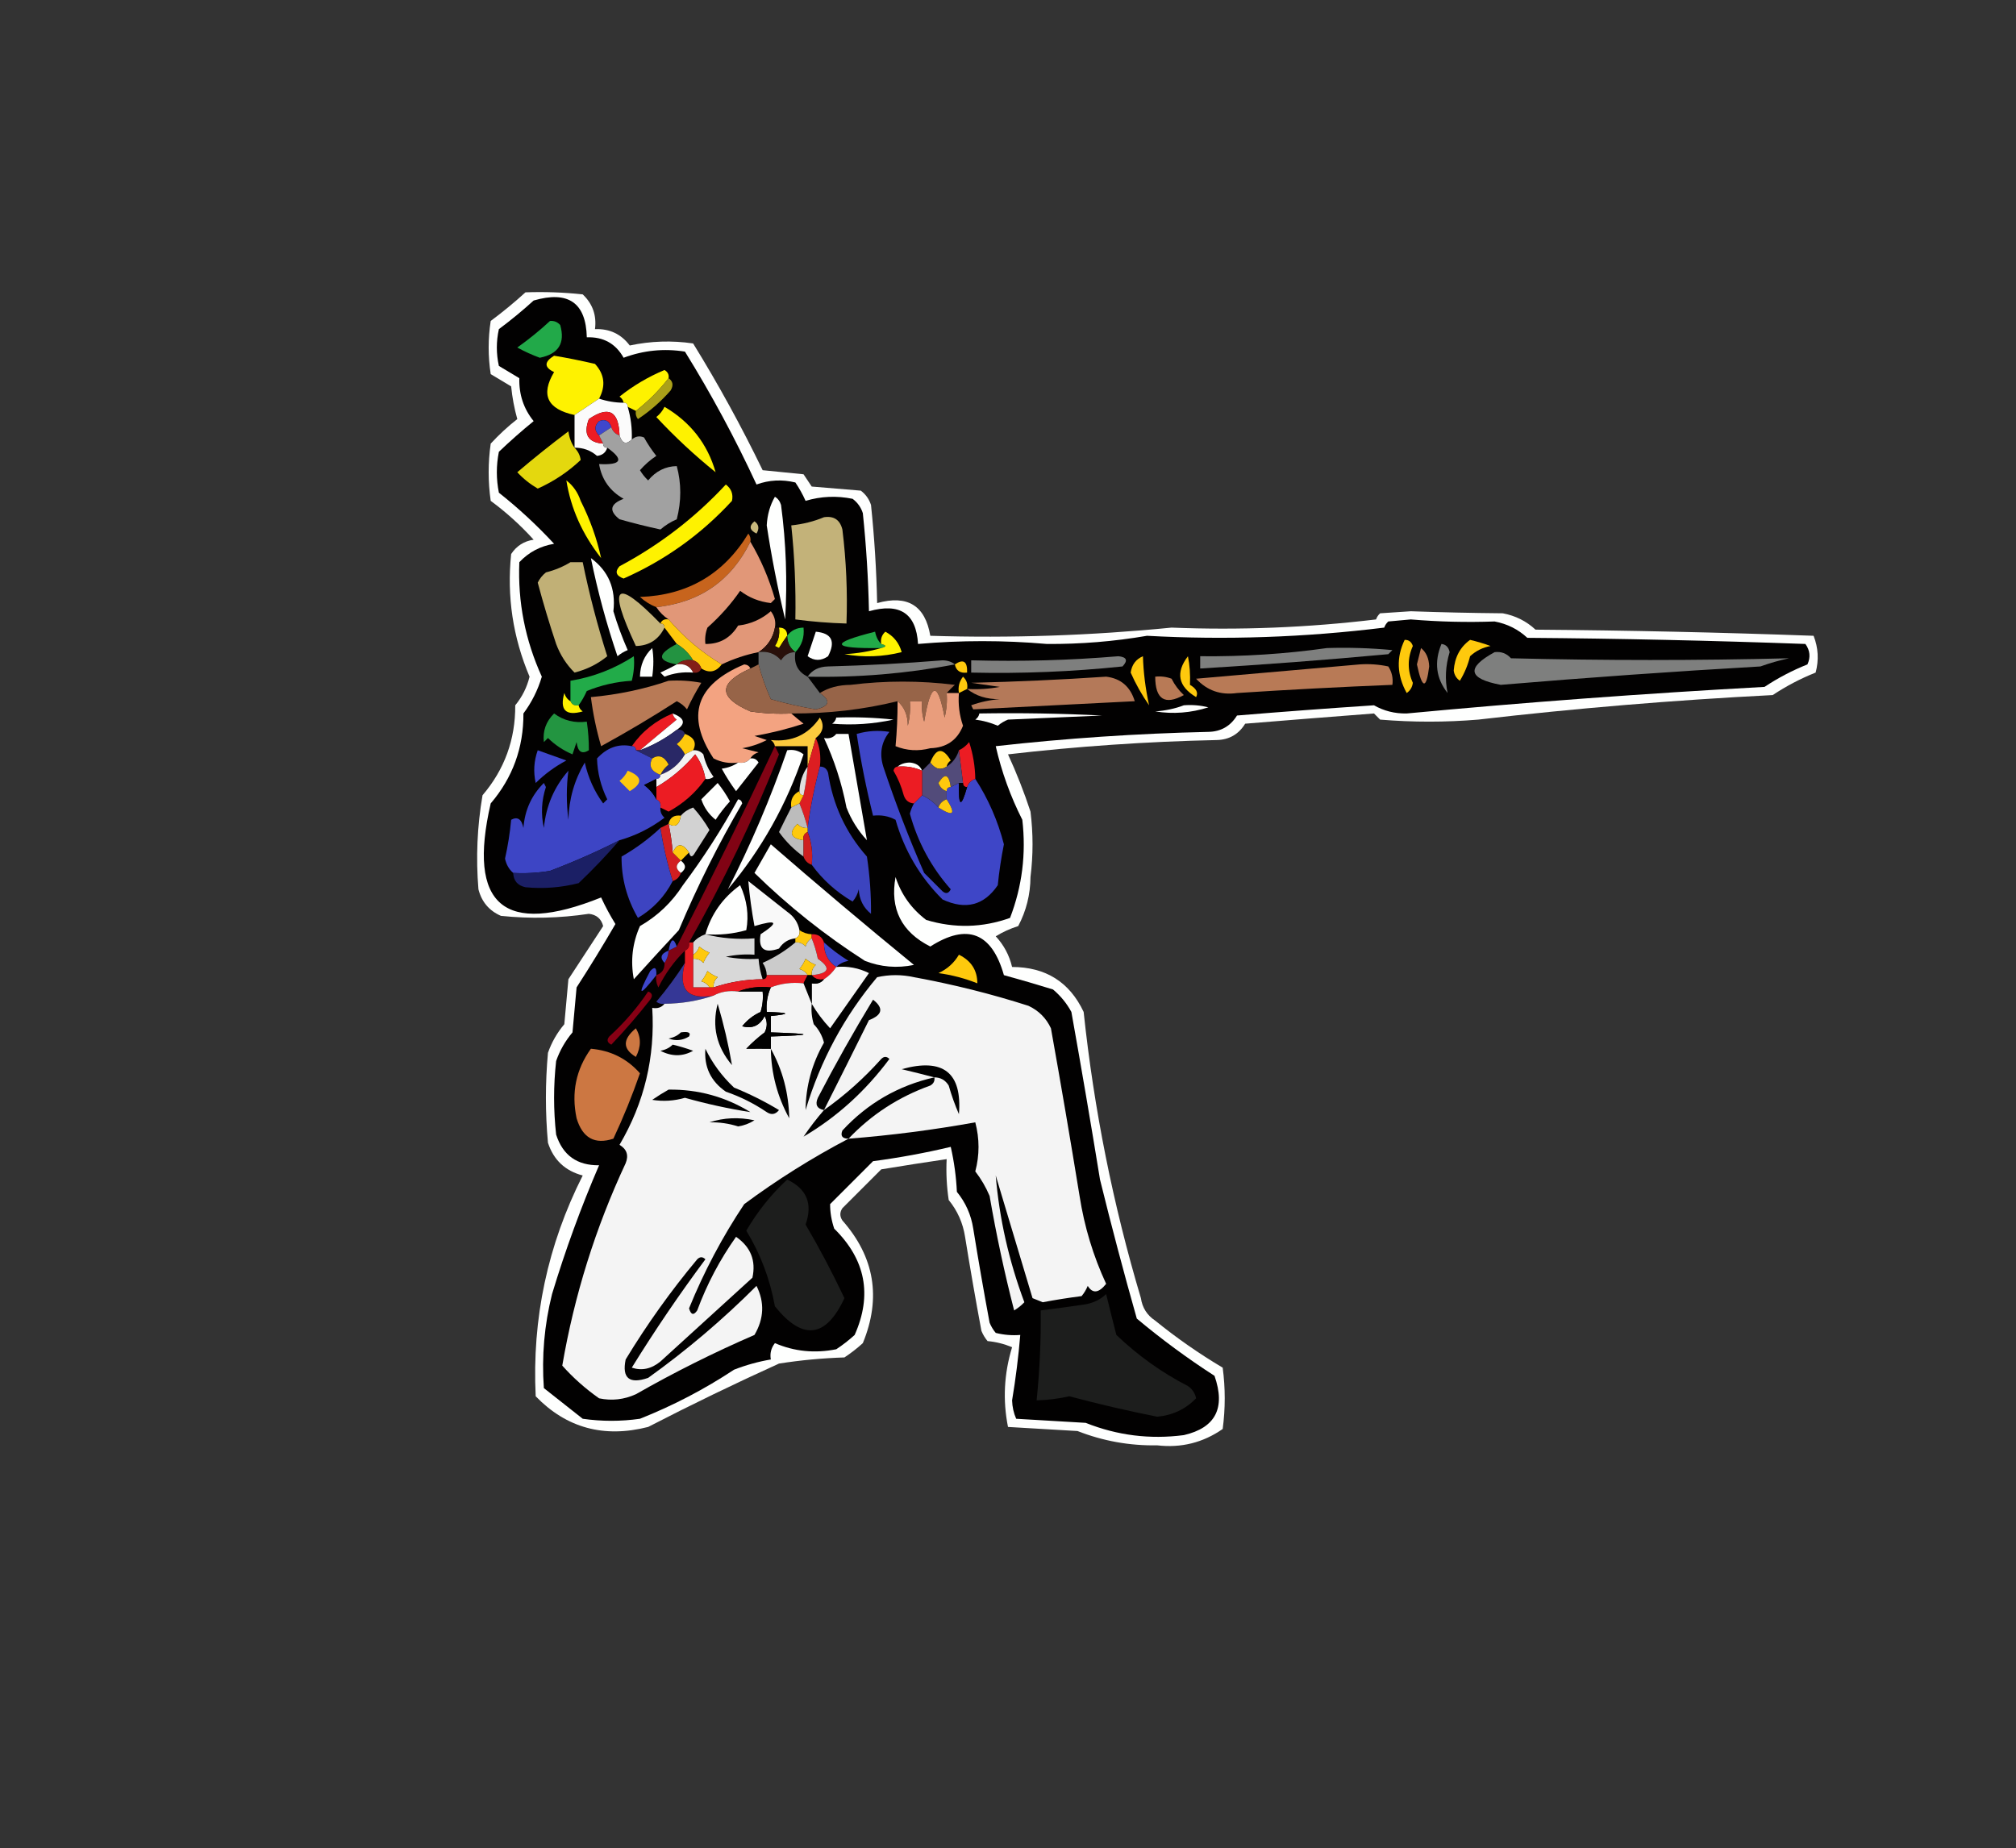 <?xml version="1.0" encoding="UTF-8"?>
<!DOCTYPE svg PUBLIC "-//W3C//DTD SVG 1.1//EN" "http://www.w3.org/Graphics/SVG/1.1/DTD/svg11.dtd">
<svg xmlns="http://www.w3.org/2000/svg" version="1.1" width="493px" height="452px" style="shape-rendering:geometricPrecision; text-rendering:geometricPrecision; image-rendering:optimizeQuality; fill-rule:evenodd; clip-rule:evenodd" xmlns:xlink="http://www.w3.org/1999/xlink">
<rect width="100%" height="100%" fill="#333333" stroke="none"/>
<g><path style="opacity:1" fill="#fefffe" d="M 128.5,71.5 C 133.179,71.334 137.845,71.501 142.5,72C 144.93,74.305 145.93,77.138 145.5,80.5C 149.054,80.361 151.888,81.694 154,84.5C 159.126,83.408 164.293,83.241 169.5,84C 175.675,94.013 181.341,104.346 186.5,115C 189.833,115.333 193.167,115.667 196.5,116C 197.167,117 197.833,118 198.5,119C 202.5,119.333 206.5,119.667 210.5,120C 211.701,120.903 212.535,122.069 213,123.5C 213.832,131.483 214.332,139.483 214.5,147.5C 221.922,145.433 226.256,148.099 227.5,155.5C 247.169,156.109 266.835,155.442 286.5,153.5C 303.18,154.167 319.847,153.5 336.5,151.5C 336.709,150.914 337.043,150.414 337.5,150C 340,149.833 342.5,149.667 345,149.5C 352.363,149.761 359.863,149.927 367.5,150C 370.588,150.579 373.255,151.913 375.5,154C 398.21,154.177 420.876,154.677 443.5,155.5C 444.655,158.446 444.821,161.446 444,164.5C 440.32,165.964 436.82,167.798 433.5,170C 409.326,171.234 385.326,173.234 361.5,176C 353.5,176.667 345.5,176.667 337.5,176C 337,175.5 336.5,175 336,174.5C 325.555,175.301 315.055,176.134 304.5,177C 302.892,179.609 300.559,180.942 297.5,181C 280.376,181.373 263.376,182.54 246.5,184.5C 248.579,189.003 250.412,193.67 252,198.5C 252.667,203.833 252.667,209.167 252,214.5C 251.969,218.768 250.969,222.768 249,226.5C 247.053,227.11 245.219,227.943 243.5,229C 245.484,231.134 246.818,233.634 247.5,236.5C 255.725,236.521 261.559,240.188 265,247.5C 267.525,271.328 272.191,294.662 279,317.5C 279.346,319.848 280.513,321.681 282.5,323C 287.745,327.253 293.245,331.086 299,334.5C 299.667,339.5 299.667,344.5 299,349.5C 294.195,352.846 288.862,354.179 283,353.5C 276.256,353.618 269.756,352.451 263.5,350C 257.833,349.667 252.167,349.333 246.5,349C 245.195,342.468 245.529,335.968 247.5,329.5C 245.577,328.692 243.577,328.192 241.5,328C 240.874,327.25 240.374,326.416 240,325.5C 238.574,317.853 237.241,310.186 236,302.5C 235.479,299.126 234.146,296.126 232,293.5C 231.502,290.183 231.335,286.85 231.5,283.5C 226.173,284.285 220.839,285.118 215.5,286C 212.333,289.167 209.167,292.333 206,295.5C 205.333,296.5 205.333,297.5 206,298.5C 213.879,307.441 215.545,317.441 211,328.5C 209.59,329.787 208.09,330.954 206.5,332C 201.136,332.171 195.802,332.671 190.5,333.5C 179.72,338.39 169.053,343.556 158.5,349C 147.684,351.761 138.517,349.261 131,341.5C 130.079,322.515 133.912,304.515 142.5,287.5C 138.21,286.376 135.377,283.71 134,279.5C 133.333,272.167 133.333,264.833 134,257.5C 134.901,254.929 136.234,252.596 138,250.5C 138.333,246.833 138.667,243.167 139,239.5C 141.833,235.167 144.667,230.833 147.5,226.5C 147.038,224.709 145.871,223.709 144,223.5C 136.859,224.577 129.693,224.744 122.5,224C 119.619,222.749 117.786,220.583 117,217.5C 116.358,209.797 116.691,202.131 118,194.5C 123.38,188.194 126.046,180.86 126,172.5C 127.696,170.44 128.863,168.107 129.5,165.5C 125.423,155.866 123.923,145.866 125,135.5C 126.319,133.513 128.152,132.346 130.5,132C 127.299,128.464 123.799,125.297 120,122.5C 119.333,117.833 119.333,113.167 120,108.5C 122.043,106.288 124.209,104.288 126.5,102.5C 125.77,99.891 125.27,97.224 125,94.5C 123.333,93.5 121.667,92.5 120,91.5C 119.333,87.167 119.333,82.833 120,78.5C 122.996,76.267 125.829,73.934 128.5,71.5 Z"/></g>
<g><path style="opacity:1" fill="#020101" d="M 130.5,73.5 C 138.963,71.036 143.297,74.036 143.5,82.5C 147.555,82.359 150.555,84.026 152.5,87.5C 157.362,85.68 162.362,85.18 167.5,86C 173.969,96.435 179.803,107.268 185,118.5C 188.073,117.383 191.24,117.216 194.5,118C 195.46,119.419 196.293,120.919 197,122.5C 200.744,121.374 204.577,121.207 208.5,122C 209.701,122.903 210.535,124.069 211,125.5C 211.832,133.483 212.332,141.483 212.5,149.5C 220.064,147.37 224.064,150.037 224.5,157.5C 234.981,156.58 245.481,156.58 256,157.5C 264.23,157.56 272.396,156.893 280.5,155.5C 299.713,156.563 319.046,155.896 338.5,153.5C 338.709,152.914 339.043,152.414 339.5,152C 341.333,151.833 343.167,151.667 345,151.5C 351.808,152.075 358.641,152.242 365.5,152C 368.588,152.579 371.255,153.913 373.5,156C 396.21,156.177 418.876,156.677 441.5,157.5C 442.631,159.074 442.798,160.741 442,162.5C 438.32,163.964 434.82,165.798 431.5,168C 402.014,169.616 372.848,171.783 344,174.5C 341.094,174.555 338.427,173.888 336,172.5C 324.833,173.238 313.666,174.072 302.5,175C 300.892,177.609 298.559,178.942 295.5,179C 278.048,179.402 260.715,180.569 243.5,182.5C 244.927,188.763 247.094,194.763 250,200.5C 250.964,208.787 249.964,216.787 247,224.5C 240.249,226.915 233.416,227.082 226.5,225C 222.884,222.258 220.384,218.758 219,214.5C 217.596,222.268 220.429,227.935 227.5,231.5C 236.534,225.74 242.534,228.074 245.5,238.5C 249.527,239.605 253.527,240.771 257.5,242C 259.359,243.558 260.859,245.391 262,247.5C 264.436,261.113 266.769,274.78 269,288.5C 271.816,299.936 274.816,311.27 278,322.5C 284.074,327.581 290.407,332.248 297,336.5C 299.748,344.378 297.248,349.211 289.5,351C 281.228,352.082 273.228,351.082 265.5,348C 259.833,347.667 254.167,347.333 248.5,347C 247.884,345.6 247.551,344.1 247.5,342.5C 248.386,337.186 249.053,331.853 249.5,326.5C 247.473,326.662 245.473,326.495 243.5,326C 242.874,325.25 242.374,324.416 242,323.5C 240.574,315.853 239.241,308.186 238,300.5C 237.479,297.126 236.146,294.126 234,291.5C 233.825,287.789 233.325,284.122 232.5,280.5C 226.241,281.99 219.908,283.157 213.5,284C 210,287.5 206.5,291 203,294.5C 202.986,296.471 203.319,298.471 204,300.5C 211.686,308.063 213.352,316.729 209,326.5C 207.59,327.787 206.09,328.954 204.5,330C 199.245,331.047 194.245,330.547 189.5,328.5C 188.571,329.689 188.238,331.022 188.5,332.5C 185.432,333.022 182.432,333.855 179.5,335C 172.274,339.78 164.608,343.78 156.5,347C 151.833,347.667 147.167,347.667 142.5,347C 139.333,344.5 136.167,342 133,339.5C 132.441,331.742 133.107,324.076 135,316.5C 138.245,305.764 142.078,295.264 146.5,285C 141.128,285.068 137.628,282.568 136,277.5C 135.333,271.5 135.333,265.5 136,259.5C 136.901,256.929 138.234,254.596 140,252.5C 140.333,248.833 140.667,245.167 141,241.5C 144.305,236.384 147.472,231.217 150.5,226C 149.206,223.913 148.039,221.746 147,219.5C 123.241,229.072 114.241,221.406 120,196.5C 125.38,190.194 128.046,182.86 128,174.5C 130.03,171.774 131.53,168.774 132.5,165.5C 128.432,156.57 126.599,147.237 127,137.5C 129.295,135.062 132.128,133.562 135.5,133C 131.301,128.466 126.801,124.299 122,120.5C 121.333,117.167 121.333,113.833 122,110.5C 124.739,107.882 127.573,105.382 130.5,103C 128.059,99.989 126.893,96.489 127,92.5C 125.333,91.5 123.667,90.5 122,89.5C 121.333,86.5 121.333,83.5 122,80.5C 124.996,78.267 127.829,75.934 130.5,73.5 Z"/></g>
<g><path style="opacity:1" fill="#22a949" d="M 134.5,78.5 C 135.496,78.414 136.329,78.748 137,79.5C 138.252,83.925 136.586,86.592 132,87.5C 130.107,86.804 128.274,85.97 126.5,85C 129.355,82.969 132.022,80.802 134.5,78.5 Z"/></g>
<g><path style="opacity:1" fill="#fef200" d="M 146.5,97.5 C 144.537,98.82 142.537,100.154 140.5,101.5C 133.834,100.07 132.168,96.57 135.5,91C 133.043,89.846 133.043,88.512 135.5,87C 138.596,87.509 141.929,88.175 145.5,89C 147.838,91.542 148.172,94.375 146.5,97.5 Z"/></g>
<g><path style="opacity:1" fill="#fef200" d="M 163.5,92.5 C 161.167,95.5 158.5,98.167 155.5,100.5C 154.833,100.167 154.167,99.833 153.5,99.5C 153.5,98.833 153.167,98.5 152.5,98.5C 152.389,97.883 152.056,97.383 151.5,97C 154.869,94.316 158.536,92.149 162.5,90.5C 163.298,90.957 163.631,91.624 163.5,92.5 Z"/></g>
<g><path style="opacity:1" fill="#aaa019" d="M 163.5,92.5 C 164.573,93.251 164.74,94.251 164,95.5C 161.629,98.206 158.963,100.539 156,102.5C 155.536,101.906 155.369,101.239 155.5,100.5C 158.5,98.167 161.167,95.5 163.5,92.5 Z"/></g>
<g><path style="opacity:1" fill="#fbfbfb" d="M 146.5,97.5 C 148.435,98.15 150.435,98.483 152.5,98.5C 153.167,98.5 153.5,98.833 153.5,99.5C 154.265,102.096 154.599,104.763 154.5,107.5C 153.105,108.815 152.105,108.481 151.5,106.5C 151.336,100.512 148.836,99.179 144,102.5C 142.608,106.22 143.775,108.22 147.5,108.5C 147.5,109.167 147.833,109.5 148.5,109.5C 148.134,110.695 147.301,111.361 146,111.5C 144.433,110.144 142.6,109.477 140.5,109.5C 140.5,106.833 140.5,104.167 140.5,101.5C 142.537,100.154 144.537,98.82 146.5,97.5 Z"/></g>
<g><path style="opacity:1" fill="#fef200" d="M 162.5,99.5 C 168.848,103.228 173.015,108.562 175,115.5C 169.866,111.367 165.032,106.867 160.5,102C 161.381,101.292 162.047,100.458 162.5,99.5 Z"/></g>
<g><path style="opacity:1" fill="#ec1c23" d="M 151.5,106.5 C 150.5,106.167 149.833,105.5 149.5,104.5C 148.998,102.915 147.998,102.415 146.5,103C 145.316,104.145 145.316,105.312 146.5,106.5C 146.833,107.167 147.167,107.833 147.5,108.5C 143.775,108.22 142.608,106.22 144,102.5C 148.836,99.179 151.336,100.512 151.5,106.5 Z"/></g>
<g><path style="opacity:1" fill="#3f47cc" d="M 149.5,104.5 C 148.5,105.167 147.5,105.833 146.5,106.5C 145.316,105.312 145.316,104.145 146.5,103C 147.998,102.415 148.998,102.915 149.5,104.5 Z"/></g>
<g><path style="opacity:1" fill="#e4d80e" d="M 140.5,109.5 C 141.362,110.39 141.862,111.39 142,112.5C 138.908,115.422 135.408,117.755 131.5,119.5C 129.611,118.396 127.945,117.063 126.5,115.5C 130.536,112.057 134.703,108.724 139,105.5C 139.21,107.058 139.71,108.391 140.5,109.5 Z"/></g>
<g><path style="opacity:1" fill="#a1a1a1" d="M 149.5,104.5 C 149.833,105.5 150.5,106.167 151.5,106.5C 152.105,108.481 153.105,108.815 154.5,107.5C 155.423,106.697 156.423,106.53 157.5,107C 158.376,108.586 159.376,110.086 160.5,111.5C 159.019,112.48 157.685,113.647 156.5,115C 157.047,115.925 157.713,116.758 158.5,117.5C 160.394,115.219 162.728,114.052 165.5,114C 166.642,118.24 166.642,122.573 165.5,127C 164.034,127.635 162.7,128.469 161.5,129.5C 158.148,128.774 154.815,127.941 151.5,127C 148.846,124.928 149.18,123.261 152.5,122C 149.137,120.101 147.137,117.268 146.5,113.5C 151.997,113.781 152.664,112.447 148.5,109.5C 147.833,109.5 147.5,109.167 147.5,108.5C 147.167,107.833 146.833,107.167 146.5,106.5C 147.5,105.833 148.5,105.167 149.5,104.5 Z"/></g>
<g><path style="opacity:1" fill="#fef200" d="M 138.5,117.5 C 140.136,118.749 141.303,120.416 142,122.5C 144.296,127.061 145.963,131.728 147,136.5C 142.413,130.683 139.58,124.35 138.5,117.5 Z"/></g>
<g><path style="opacity:1" fill="#fef200" d="M 177.5,118.5 C 178.848,119.527 179.348,120.86 179,122.5C 171.489,130.673 162.656,137.006 152.5,141.5C 150.646,140.824 150.313,139.824 151.5,138.5C 161.318,133.266 169.984,126.599 177.5,118.5 Z"/></g>
<g><path style="opacity:1" fill="#fefffe" d="M 189.5,121.5 C 190.222,121.918 190.722,122.584 191,123.5C 192.234,132.809 192.567,142.142 192,151.5C 190.177,143.885 188.677,136.218 187.5,128.5C 187.643,125.887 188.31,123.553 189.5,121.5 Z"/></g>
<g><path style="opacity:1" fill="#c3b279" d="M 201.5,126.5 C 203.911,126.137 205.411,127.137 206,129.5C 206.944,137.156 207.277,144.822 207,152.5C 202.873,152.388 198.706,152.055 194.5,151.5C 194.646,143.804 194.313,136.138 193.5,128.5C 196.373,128.198 199.039,127.531 201.5,126.5 Z"/></g>
<g><path style="opacity:1" fill="#c8b87d" d="M 184.5,127.5 C 185.573,128.251 185.74,129.251 185,130.5C 183.272,129.648 183.105,128.648 184.5,127.5 Z"/></g>
<g><path style="opacity:1" fill="#c7641d" d="M 183.5,132.5 C 178.828,142.013 171.162,147.346 160.5,148.5C 159.027,147.928 157.693,147.095 156.5,146C 168.134,145.6 176.967,140.434 183,130.5C 183.464,131.094 183.631,131.761 183.5,132.5 Z"/></g>
<g><path style="opacity:1" fill="#e19778" d="M 183.5,132.5 C 186.06,136.819 188.06,141.486 189.5,146.5C 189.167,146.833 188.833,147.167 188.5,147.5C 185.655,147.167 183.155,146.167 181,144.5C 178.789,147.723 176.122,150.723 173,153.5C 172.51,154.793 172.343,156.127 172.5,157.5C 175.967,157.554 178.634,156.054 180.5,153C 183.539,152.647 186.205,151.48 188.5,149.5C 189.429,150.689 189.762,152.022 189.5,153.5C 189.024,156.071 187.69,158.071 185.5,159.5C 182.373,160.125 179.373,161.125 176.5,162.5C 171.57,159.535 167.237,155.869 163.5,151.5C 162.306,150.728 161.306,149.728 160.5,148.5C 171.162,147.346 178.828,142.013 183.5,132.5 Z"/></g>
<g><path style="opacity:1" fill="#fefffe" d="M 144.5,136.5 C 148.799,139.651 150.633,143.984 150,149.5C 150.975,152.76 152.142,155.927 153.5,159C 152.584,159.374 151.75,159.874 151,160.5C 148.323,152.635 146.156,144.635 144.5,136.5 Z"/></g>
<g><path style="opacity:1" fill="#c1b076" d="M 139.5,137.5 C 140.5,137.5 141.5,137.5 142.5,137.5C 144.088,145.266 146.088,152.933 148.5,160.5C 146.206,162.388 143.539,163.722 140.5,164.5C 138.515,162.543 137.015,160.21 136,157.5C 134.344,152.54 132.844,147.54 131.5,142.5C 131.977,141.522 132.643,140.689 133.5,140C 135.723,139.434 137.723,138.6 139.5,137.5 Z"/></g>
<g><path style="opacity:1" fill="#c6b57c" d="M 161.5,152.5 C 162.167,152.5 162.5,152.833 162.5,153.5C 161.069,156.435 158.736,157.935 155.5,158C 148.467,142.997 150.467,141.164 161.5,152.5 Z"/></g>
<g><path style="opacity:1" fill="#fec90d" d="M 161.5,152.5 C 161.842,151.662 162.508,151.328 163.5,151.5C 167.237,155.869 171.57,159.535 176.5,162.5C 175.104,164.373 173.437,164.706 171.5,163.5C 171.167,162.5 170.5,161.833 169.5,161.5C 168.5,159.833 167.167,158.5 165.5,157.5C 164.488,156.128 163.488,154.795 162.5,153.5C 162.5,152.833 162.167,152.5 161.5,152.5 Z"/></g>
<g><path style="opacity:1" fill="#fef200" d="M 190.5,153.5 C 191.833,153.5 192.5,154.167 192.5,155.5C 191.842,156.398 191.176,157.398 190.5,158.5C 190.167,158.333 189.833,158.167 189.5,158C 190.38,156.644 190.714,155.144 190.5,153.5 Z"/></g>
<g><path style="opacity:1" fill="#22b14b" d="M 194.5,159.5 C 193.194,158.533 192.527,157.199 192.5,155.5C 193.467,154.194 194.801,153.527 196.5,153.5C 196.741,155.898 196.074,157.898 194.5,159.5 Z"/></g>
<g><path style="opacity:1" fill="#fefffe" d="M 199.5,154.5 C 203.395,154.857 204.395,156.857 202.5,160.5C 200.802,161.681 199.135,161.681 197.5,160.5C 198.172,158.47 198.838,156.47 199.5,154.5 Z"/></g>
<g><path style="opacity:1" fill="#22aa49" d="M 215.5,157.5 C 216.833,157.833 216.833,158.167 215.5,158.5C 203.193,158.674 202.693,157.341 214,154.5C 214.232,155.737 214.732,156.737 215.5,157.5 Z"/></g>
<g><path style="opacity:1" fill="#fef200" d="M 215.5,158.5 C 216.833,158.167 216.833,157.833 215.5,157.5C 215.281,156.325 215.614,155.325 216.5,154.5C 218.543,155.579 219.876,157.246 220.5,159.5C 215.869,160.662 211.202,160.828 206.5,160C 209.695,159.819 212.695,159.319 215.5,158.5 Z"/></g>
<g><path style="opacity:1" fill="#29100a" d="M 189.5,153.5 C 189.833,153.5 190.167,153.5 190.5,153.5C 190.714,155.144 190.38,156.644 189.5,158C 189.833,158.167 190.167,158.333 190.5,158.5C 191.176,157.398 191.842,156.398 192.5,155.5C 192.527,157.199 193.194,158.533 194.5,159.5C 192.983,159.511 191.816,160.177 191,161.5C 189.556,159.845 187.722,159.178 185.5,159.5C 187.69,158.071 189.024,156.071 189.5,153.5 Z"/></g>
<g><path style="opacity:1" fill="#fec90d" d="M 343.5,156.5 C 344.497,156.47 345.164,156.97 345.5,158C 344.167,161 344.167,164 345.5,167C 345.37,168.059 344.87,168.892 344,169.5C 341.592,165.133 341.425,160.8 343.5,156.5 Z"/></g>
<g><path style="opacity:1" fill="#fec90d" d="M 359.5,156.5 C 361.179,156.892 362.846,157.392 364.5,158C 362.579,158.36 360.912,159.194 359.5,160.5C 358.965,162.661 358.132,164.661 357,166.5C 356.13,165.892 355.63,165.059 355.5,164C 355.737,160.747 357.071,158.247 359.5,156.5 Z"/></g>
<g><path style="opacity:1" fill="#239341" d="M 165.5,157.5 C 167.167,158.5 168.5,159.833 169.5,161.5C 167.901,161.232 166.568,161.566 165.5,162.5C 160.675,161.644 160.675,159.978 165.5,157.5 Z"/></g>
<g><path style="opacity:1" fill="#7e7f7e" d="M 352.5,157.5 C 353.586,157.62 354.253,158.287 354.5,159.5C 353.48,162.839 353.313,166.173 354,169.5C 351.168,165.919 350.668,161.919 352.5,157.5 Z"/></g>
<g><path style="opacity:1" fill="#fefffe" d="M 159.5,158.5 C 159.865,160.588 159.865,162.921 159.5,165.5C 158.5,165.5 157.5,165.5 156.5,165.5C 156.545,162.679 157.545,160.346 159.5,158.5 Z"/></g>
<g><path style="opacity:1" fill="#7e7f7e" d="M 324.5,158.5 C 329.844,158.334 335.177,158.501 340.5,159C 340.167,159.333 339.833,159.667 339.5,160C 324.182,161.416 308.848,162.582 293.5,163.5C 293.5,162.5 293.5,161.5 293.5,160.5C 304.034,160.607 314.367,159.94 324.5,158.5 Z"/></g>
<g><path style="opacity:1" fill="#b87a56" d="M 347.5,158.5 C 348.765,159.514 349.431,161.014 349.5,163C 348.789,168.699 347.789,168.532 346.5,162.5C 346.846,161.151 347.179,159.817 347.5,158.5 Z"/></g>
<g><path style="opacity:1" fill="#686868" d="M 185.5,159.5 C 187.722,159.178 189.556,159.845 191,161.5C 191.816,160.177 192.983,159.511 194.5,159.5C 194.087,162.32 195.087,164.32 197.5,165.5C 198.512,166.872 199.512,168.205 200.5,169.5C 203.233,171.397 202.9,172.73 199.5,173.5C 195.78,172.88 192.114,172.047 188.5,171C 187.268,168.234 186.268,165.401 185.5,162.5C 185.5,161.5 185.5,160.5 185.5,159.5 Z"/></g>
<g><path style="opacity:1" fill="#7e7f7e" d="M 365.5,159.5 C 367.103,159.312 368.437,159.812 369.5,161C 392.185,161.564 414.851,161.564 437.5,161C 435.122,161.511 432.788,162.178 430.5,163C 409.309,164.22 388.142,165.72 367,167.5C 358.989,165.989 358.489,163.323 365.5,159.5 Z"/></g>
<g><path style="opacity:1" fill="#22ab49" d="M 141.5,172.5 C 140.508,172.672 139.842,172.338 139.5,171.5C 139.5,169.833 139.5,168.167 139.5,166.5C 145.08,165.584 150.247,163.584 155,160.5C 155.18,162.488 155.014,164.488 154.5,166.5C 150.708,166.726 147.041,167.56 143.5,169C 142.915,170.302 142.249,171.469 141.5,172.5 Z"/></g>
<g><path style="opacity:1" fill="#7e7f7e" d="M 273.5,160.5 C 275.549,160.706 275.883,161.539 274.5,163C 262.202,164.284 249.869,164.784 237.5,164.5C 237.5,163.5 237.5,162.5 237.5,161.5C 249.678,161.828 261.678,161.495 273.5,160.5 Z"/></g>
<g><path style="opacity:1" fill="#fec90d" d="M 279.5,160.5 C 279.604,164.35 280.104,168.35 281,172.5C 279.23,169.958 277.73,167.291 276.5,164.5C 276.787,162.557 277.787,161.223 279.5,160.5 Z"/></g>
<g><path style="opacity:1" fill="#fec90d" d="M 290.5,160.5 C 290.938,162.638 291.105,164.972 291,167.5C 292.58,168.426 293.08,169.426 292.5,170.5C 288.105,167.86 287.439,164.526 290.5,160.5 Z"/></g>
<g><path style="opacity:1" fill="#831e18" d="M 165.5,162.5 C 166.568,161.566 167.901,161.232 169.5,161.5C 170.5,161.833 171.167,162.5 171.5,163.5C 171.158,164.338 170.492,164.672 169.5,164.5C 168.713,162.896 167.38,162.229 165.5,162.5 Z"/></g>
<g><path style="opacity:1" fill="#7e7f7e" d="M 233.5,162.5 C 221.776,164.749 209.776,165.749 197.5,165.5C 198.589,163.883 200.256,163.05 202.5,163C 211.853,162.753 221.186,162.253 230.5,161.5C 231.726,161.52 232.726,161.853 233.5,162.5 Z"/></g>
<g><path style="opacity:1" fill="#fec90d" d="M 233.5,162.5 C 235.598,161.086 236.598,161.752 236.5,164.5C 234.821,164.715 233.821,164.048 233.5,162.5 Z"/></g>
<g><path style="opacity:1" fill="#fefffe" d="M 165.5,162.5 C 167.38,162.229 168.713,162.896 169.5,164.5C 167.08,164.292 164.747,164.626 162.5,165.5C 162.167,165.167 161.833,164.833 161.5,164.5C 162.949,163.828 164.282,163.161 165.5,162.5 Z"/></g>
<g><path style="opacity:1" fill="#f3a381" d="M 183.5,163.5 C 175.581,167.07 175.581,170.57 183.5,174C 186.817,174.498 190.15,174.665 193.5,174.5C 194.429,175.315 195.429,176.148 196.5,177C 192.642,178.273 188.642,179.273 184.5,180C 185.5,180.333 186.5,180.667 187.5,181C 185.608,181.973 183.608,182.64 181.5,183C 182.833,183.333 184.167,183.667 185.5,184C 184.584,184.278 183.918,184.778 183.5,185.5C 182.791,186.404 181.791,186.737 180.5,186.5C 178.396,186.799 176.396,186.466 174.5,185.5C 167.667,175.106 170.167,167.44 182,162.5C 182.765,162.57 183.265,162.903 183.5,163.5 Z"/></g>
<g><path style="opacity:1" fill="#976448" d="M 185.5,162.5 C 186.268,165.401 187.268,168.234 188.5,171C 192.114,172.047 195.78,172.88 199.5,173.5C 202.9,172.73 203.233,171.397 200.5,169.5C 202.571,168.191 205.071,167.525 208,167.5C 216.512,166.443 225.012,166.443 233.5,167.5C 232.757,168.182 232.091,168.849 231.5,169.5C 231.662,171.527 231.495,173.527 231,175.5C 229.3,166.435 227.634,166.769 226,176.5C 225.506,174.866 225.34,173.199 225.5,171.5C 224.5,171.5 223.5,171.5 222.5,171.5C 222.662,173.527 222.495,175.527 222,177.5C 221.998,174.949 221.164,172.949 219.5,171.5C 211.116,173.556 202.45,174.556 193.5,174.5C 190.15,174.665 186.817,174.498 183.5,174C 175.581,170.57 175.581,167.07 183.5,163.5C 184.167,163.167 184.833,162.833 185.5,162.5 Z"/></g>
<g><path style="opacity:1" fill="#b87a56" d="M 332.5,162.5 C 334.857,162.337 337.19,162.503 339.5,163C 340.38,164.356 340.714,165.856 340.5,167.5C 327.828,168.008 315.161,168.675 302.5,169.5C 298.509,170.067 295.175,168.9 292.5,166C 305.984,164.828 319.318,163.661 332.5,162.5 Z"/></g>
<g><path style="opacity:1" fill="#fec90d" d="M 236.5,168.5 C 235.833,168.833 235.167,169.167 234.5,169.5C 234.238,168.022 234.571,166.689 235.5,165.5C 236.386,166.325 236.719,167.325 236.5,168.5 Z"/></g>
<g><path style="opacity:1" fill="#b47959" d="M 236.5,168.5 C 239.187,168.664 241.854,168.497 244.5,168C 242.167,167.667 239.833,167.333 237.5,167C 248.515,166.741 259.515,166.241 270.5,165.5C 274.076,165.927 276.409,167.927 277.5,171.5C 264.271,172.175 251.104,172.842 238,173.5C 237.833,173.167 237.667,172.833 237.5,172.5C 239.766,171.686 242.1,171.186 244.5,171C 241.325,171.053 238.658,170.22 236.5,168.5 Z"/></g>
<g><path style="opacity:1" fill="#b87a56" d="M 282.5,165.5 C 283.873,165.343 285.207,165.51 286.5,166C 287.257,167.512 288.257,168.846 289.5,170C 284.852,172.551 282.518,171.051 282.5,165.5 Z"/></g>
<g><path style="opacity:1" fill="#b87a56" d="M 163.5,166.5 C 166.187,166.336 168.854,166.503 171.5,167C 170.206,169.087 169.039,171.254 168,173.5C 167.311,172.643 166.478,171.977 165.5,171.5C 159.444,175.398 153.277,179.064 147,182.5C 145.844,178.56 145.01,174.56 144.5,170.5C 151.116,169.903 157.449,168.569 163.5,166.5 Z"/></g>
<g><path style="opacity:1" fill="#e99d7c" d="M 231.5,169.5 C 232.5,169.5 233.5,169.5 234.5,169.5C 234.274,172.249 234.607,174.916 235.5,177.5C 234.088,181.048 231.421,182.881 227.5,183C 224.571,183.777 221.737,183.61 219,182.5C 219.337,178.921 219.504,175.254 219.5,171.5C 221.164,172.949 221.998,174.949 222,177.5C 222.495,175.527 222.662,173.527 222.5,171.5C 223.5,171.5 224.5,171.5 225.5,171.5C 225.34,173.199 225.506,174.866 226,176.5C 227.634,166.769 229.3,166.435 231,175.5C 231.495,173.527 231.662,171.527 231.5,169.5 Z"/></g>
<g><path style="opacity:1" fill="#fef200" d="M 139.5,171.5 C 139.842,172.338 140.508,172.672 141.5,172.5C 141.611,173.117 141.944,173.617 142.5,174C 138.333,175.167 136.833,173.667 138,169.5C 138.278,170.416 138.778,171.082 139.5,171.5 Z"/></g>
<g><path style="opacity:1" fill="#fefffe" d="M 289.5,172.5 C 291.527,172.338 293.527,172.505 295.5,173C 291.239,174.363 286.905,174.696 282.5,174C 285.036,173.814 287.369,173.314 289.5,172.5 Z"/></g>
<g><path style="opacity:1" fill="#239541" d="M 135.5,174.5 C 137.82,176.226 140.487,176.893 143.5,176.5C 143.851,178.869 144.018,181.203 144,183.5C 142.284,184.552 141.284,183.886 141,181.5C 140.667,182.5 140.333,183.5 140,184.5C 137.713,183.526 135.713,182.193 134,180.5C 133.667,180.833 133.333,181.167 133,181.5C 132.683,178.793 133.516,176.46 135.5,174.5 Z"/></g>
<g><path style="opacity:1" fill="#ec1c23" d="M 164.5,174.5 C 164.611,175.117 164.944,175.617 165.5,176C 162.429,178.518 159.429,181.018 156.5,183.5C 156.167,183.5 155.833,183.5 155.5,183.5C 155.5,182.833 155.167,182.5 154.5,182.5C 156.993,178.903 160.326,176.237 164.5,174.5 Z"/></g>
<g><path style="opacity:1" fill="#fefffe" d="M 164.5,174.5 C 167.444,175.629 167.777,176.962 165.5,178.5C 162.711,180.641 159.711,182.307 156.5,183.5C 159.429,181.018 162.429,178.518 165.5,176C 164.944,175.617 164.611,175.117 164.5,174.5 Z"/></g>
<g><path style="opacity:1" fill="#fefffe" d="M 239.5,174.5 C 249.506,174.334 259.506,174.5 269.5,175C 261.833,175.333 254.167,175.667 246.5,176C 245.584,176.374 244.75,176.874 244,177.5C 242.266,176.751 240.433,176.251 238.5,176C 239.056,175.617 239.389,175.117 239.5,174.5 Z"/></g>
<g><path style="opacity:1" fill="#fcca3e" d="M 199.5,180.5 C 198.833,182.833 198.167,185.167 197.5,187.5C 197.5,185.833 197.5,184.167 197.5,182.5C 194.833,182.5 192.167,182.5 189.5,182.5C 189.389,181.883 189.056,181.383 188.5,181C 193.662,181.541 197.662,179.708 200.5,175.5C 201.652,177.397 201.319,179.064 199.5,180.5 Z"/></g>
<g><path style="opacity:1" fill="#fefffe" d="M 204.5,175.5 C 209.179,175.334 213.845,175.501 218.5,176C 213.53,177.081 208.53,177.414 203.5,177C 204.056,176.617 204.389,176.117 204.5,175.5 Z"/></g>
<g><path style="opacity:1" fill="#292866" d="M 165.5,178.5 C 166.492,178.328 167.158,178.662 167.5,179.5C 167.047,180.458 166.381,181.292 165.5,182C 166.381,182.708 167.047,183.542 167.5,184.5C 166.089,186.914 164.089,188.581 161.5,189.5C 161.953,188.542 162.619,187.708 163.5,187C 162.434,184.988 161.1,184.488 159.5,185.5C 158.167,184.833 156.833,184.167 155.5,183.5C 155.833,183.5 156.167,183.5 156.5,183.5C 159.711,182.307 162.711,180.641 165.5,178.5 Z"/></g>
<g><path style="opacity:1" fill="#3e46c7" d="M 223.5,196.5 C 224.167,195.833 224.833,195.167 225.5,194.5C 227.03,195.211 228.363,196.211 229.5,197.5C 233.167,199.833 233.833,199.167 231.5,195.5C 231.5,194.833 231.5,194.167 231.5,193.5C 231.5,192.833 231.833,192.5 232.5,192.5C 233.167,192.167 233.833,191.833 234.5,191.5C 234.356,197.371 235.023,197.704 236.5,192.5C 236.833,191.5 237.5,190.833 238.5,190.5C 241.668,195.377 244.001,200.71 245.5,206.5C 244.837,209.806 244.337,213.139 244,216.5C 240.65,221.444 236.15,222.611 230.5,220C 225.003,214.545 221.17,208.045 219,200.5C 217.301,199.594 215.467,199.261 213.5,199.5C 211.85,192.898 210.516,186.231 209.5,179.5C 212.141,178.737 214.808,178.57 217.5,179C 215.522,181.497 215.022,184.331 216,187.5C 218.941,196.323 222.274,204.99 226,213.5C 227.5,215 229,216.5 230.5,218C 231.332,218.688 231.998,218.521 232.5,217.5C 227.764,212.156 224.431,205.989 222.5,199C 222.743,198.098 223.077,197.265 223.5,196.5 Z"/></g>
<g><path style="opacity:1" fill="#fec90d" d="M 167.5,179.5 C 169.762,180.345 170.429,181.678 169.5,183.5C 168.833,183.833 168.167,184.167 167.5,184.5C 167.047,183.542 166.381,182.708 165.5,182C 166.381,181.292 167.047,180.458 167.5,179.5 Z"/></g>
<g><path style="opacity:1" fill="#fefffe" d="M 204.5,179.5 C 205.5,179.5 206.5,179.5 207.5,179.5C 209.019,188.224 210.519,196.89 212,205.5C 209.833,203.17 208.166,200.503 207,197.5C 205.848,191.546 204.015,185.88 201.5,180.5C 202.791,180.737 203.791,180.404 204.5,179.5 Z"/></g>
<g><path style="opacity:1" fill="#dc1e22" d="M 199.5,180.5 C 200.468,182.607 200.802,184.941 200.5,187.5C 199.173,192.443 198.173,197.443 197.5,202.5C 196.952,200.374 196.285,198.374 195.5,196.5C 195.833,195.833 196.167,195.167 196.5,194.5C 196.993,192.194 197.326,189.861 197.5,187.5C 198.167,185.167 198.833,182.833 199.5,180.5 Z"/></g>
<g><path style="opacity:1" fill="#3d45c5" d="M 154.5,182.5 C 155.167,182.5 155.5,182.833 155.5,183.5C 156.833,184.167 158.167,184.833 159.5,185.5C 158.571,187.322 159.238,188.655 161.5,189.5C 161.5,190.167 161.167,190.5 160.5,190.5C 159.527,190.987 158.527,191.487 157.5,192C 158.814,192.985 159.814,194.152 160.5,195.5C 161.338,195.842 161.672,196.508 161.5,197.5C 161.414,198.496 161.748,199.329 162.5,200C 159.147,202.533 155.481,204.367 151.5,205.5C 146.017,208.278 140.35,210.778 134.5,213C 131.518,213.498 128.518,213.665 125.5,213.5C 124.475,212.626 123.808,211.459 123.5,210C 124.204,206.872 124.704,203.706 125,200.5C 126.558,199.655 127.558,200.321 128,202.5C 128.326,198.148 129.993,194.481 133,191.5C 133.167,191.833 133.333,192.167 133.5,192.5C 132.415,195.773 132.248,199.106 133,202.5C 133.528,197.109 135.528,192.442 139,188.5C 138.482,192.425 138.482,196.425 139,200.5C 139.13,195.448 140.463,190.781 143,186.5C 143.846,190.234 145.346,193.568 147.5,196.5C 147.833,196.167 148.167,195.833 148.5,195.5C 146.92,192.277 146.086,188.944 146,185.5C 148.457,182.829 151.291,181.829 154.5,182.5 Z"/></g>
<g><path style="opacity:1" fill="#ec1c23" d="M 238.5,190.5 C 237.5,190.833 236.833,191.5 236.5,192.5C 235.833,192.5 235.5,192.167 235.5,191.5C 235.167,188.833 234.833,186.167 234.5,183.5C 235.458,183.047 236.292,182.381 237,181.5C 237.953,184.432 238.453,187.432 238.5,190.5 Z"/></g>
<g><path style="opacity:1" fill="#810314" d="M 189.5,182.5 C 189.804,183.15 190.137,183.817 190.5,184.5C 184.198,200.434 176.864,215.767 168.5,230.5C 168.672,231.492 168.338,232.158 167.5,232.5C 164.865,235.079 162.699,238.079 161,241.5C 160.517,240.552 160.351,239.552 160.5,238.5C 161.906,238.027 162.573,237.027 162.5,235.5C 163.11,234.609 163.443,233.609 163.5,232.5C 164.167,232.167 164.833,231.833 165.5,231.5C 173.801,215.233 181.801,198.9 189.5,182.5 Z"/></g>
<g><path style="opacity:1" fill="#3f47cc" d="M 131.5,183.5 C 133.812,184.32 136.146,185.153 138.5,186C 135.734,187.467 133.234,189.3 131,191.5C 130.398,188.779 130.565,186.113 131.5,183.5 Z"/></g>
<g><path style="opacity:1" fill="#fefffe" d="M 192.5,183.5 C 193.978,183.238 195.311,183.571 196.5,184.5C 192.388,196.73 186.222,207.73 178,217.5C 183.579,206.654 188.412,195.321 192.5,183.5 Z"/></g>
<g><path style="opacity:1" fill="#fec90d" d="M 231.5,187.5 C 230.038,188.471 228.705,188.138 227.5,186.5C 228.905,182.905 230.572,182.738 232.5,186C 231.944,186.383 231.611,186.883 231.5,187.5 Z"/></g>
<g><path style="opacity:1" fill="#fec90d" d="M 161.5,189.5 C 159.238,188.655 158.571,187.322 159.5,185.5C 161.1,184.488 162.434,184.988 163.5,187C 162.619,187.708 161.953,188.542 161.5,189.5 Z"/></g>
<g><path style="opacity:1" fill="#f3f3f3" d="M 169.5,183.5 C 170.496,183.414 171.329,183.748 172,184.5C 172.45,186.519 173.283,188.352 174.5,190C 173.906,190.464 173.239,190.631 172.5,190.5C 172.152,188.287 171.319,186.287 170,184.5C 167.253,187.754 164.086,190.42 160.5,192.5C 160.5,191.833 160.5,191.167 160.5,190.5C 161.167,190.5 161.5,190.167 161.5,189.5C 164.089,188.581 166.089,186.914 167.5,184.5C 168.167,184.167 168.833,183.833 169.5,183.5 Z"/></g>
<g><path style="opacity:1" fill="#ec1c23" d="M 172.5,190.5 C 170.14,193.858 167.14,196.525 163.5,198.5C 162.817,198.137 162.15,197.804 161.5,197.5C 161.672,196.508 161.338,195.842 160.5,195.5C 160.5,194.5 160.5,193.5 160.5,192.5C 164.086,190.42 167.253,187.754 170,184.5C 171.319,186.287 172.152,188.287 172.5,190.5 Z"/></g>
<g><path style="opacity:1" fill="#fefffe" d="M 183.5,185.5 C 184.376,185.369 185.043,185.702 185.5,186.5C 183.667,188.833 181.833,191.167 180,193.5C 178.708,191.751 177.542,189.918 176.5,188C 178.058,187.79 179.391,187.29 180.5,186.5C 181.791,186.737 182.791,186.404 183.5,185.5 Z"/></g>
<g><path style="opacity:1" fill="#fefffe" d="M 219.5,187.5 C 220.274,186.853 221.274,186.52 222.5,186.5C 224.03,186.64 225.03,187.307 225.5,188.5C 223.621,187.659 221.621,187.325 219.5,187.5 Z"/></g>
<g><path style="opacity:1" fill="#524b7a" d="M 234.5,183.5 C 234.833,186.167 235.167,188.833 235.5,191.5C 235.167,191.5 234.833,191.5 234.5,191.5C 233.833,191.833 233.167,192.167 232.5,192.5C 232.048,189.326 231.048,188.993 229.5,191.5C 229.855,192.522 230.522,193.189 231.5,193.5C 231.5,194.167 231.5,194.833 231.5,195.5C 230.5,195.833 229.833,196.5 229.5,197.5C 228.363,196.211 227.03,195.211 225.5,194.5C 225.5,192.5 225.5,190.5 225.5,188.5C 226.167,187.833 226.833,187.167 227.5,186.5C 228.705,188.138 230.038,188.471 231.5,187.5C 232.978,186.552 233.978,185.219 234.5,183.5 Z"/></g>
<g><path style="opacity:1" fill="#dfdfdf" d="M 197.5,187.5 C 197.326,189.861 196.993,192.194 196.5,194.5C 195.833,194.5 195.5,194.167 195.5,193.5C 195.595,191.214 196.262,189.214 197.5,187.5 Z"/></g>
<g><path style="opacity:1" fill="#3c44bf" d="M 200.5,187.5 C 201.497,187.47 202.164,187.97 202.5,189C 203.654,196.806 206.821,203.639 212,209.5C 212.706,214.176 213.04,218.843 213,223.5C 211.129,222.003 210.129,220.003 210,217.5C 209.751,218.624 209.251,219.624 208.5,220.5C 204.498,218.161 201.165,215.161 198.5,211.5C 198.806,208.615 198.473,205.948 197.5,203.5C 197.5,203.167 197.5,202.833 197.5,202.5C 198.173,197.443 199.173,192.443 200.5,187.5 Z"/></g>
<g><path style="opacity:1" fill="#ec1c23" d="M 219.5,187.5 C 221.621,187.325 223.621,187.659 225.5,188.5C 225.5,190.5 225.5,192.5 225.5,194.5C 224.833,195.167 224.167,195.833 223.5,196.5C 222.25,196.423 221.417,195.756 221,194.5C 220.443,192.385 219.609,190.385 218.5,188.5C 218.624,187.893 218.957,187.56 219.5,187.5 Z"/></g>
<g><path style="opacity:1" fill="#fec90d" d="M 153.5,188.5 C 157.095,189.905 157.262,191.572 154,193.5C 153.167,192.667 152.333,191.833 151.5,191C 152.381,190.292 153.047,189.458 153.5,188.5 Z"/></g>
<g><path style="opacity:1" fill="#fec90d" d="M 232.5,192.5 C 231.833,192.5 231.5,192.833 231.5,193.5C 230.522,193.189 229.855,192.522 229.5,191.5C 231.048,188.993 232.048,189.326 232.5,192.5 Z"/></g>
<g><path style="opacity:1" fill="#000000" d="M 160.5,190.5 C 160.5,191.167 160.5,191.833 160.5,192.5C 160.5,193.5 160.5,194.5 160.5,195.5C 159.814,194.152 158.814,192.985 157.5,192C 158.527,191.487 159.527,190.987 160.5,190.5 Z"/></g>
<g><path style="opacity:1" fill="#fefffe" d="M 175.5,191.5 C 176.601,192.848 177.601,194.348 178.5,196C 177.213,197.41 176.046,198.91 175,200.5C 173.341,199.183 172.174,197.517 171.5,195.5C 172.867,194.16 174.2,192.827 175.5,191.5 Z"/></g>
<g><path style="opacity:1" fill="#000000" d="M 234.5,191.5 C 234.833,191.5 235.167,191.5 235.5,191.5C 235.5,192.167 235.833,192.5 236.5,192.5C 235.023,197.704 234.356,197.371 234.5,191.5 Z"/></g>
<g><path style="opacity:1" fill="#fec90d" d="M 195.5,193.5 C 195.5,194.167 195.833,194.5 196.5,194.5C 196.167,195.167 195.833,195.833 195.5,196.5C 194.833,196.833 194.167,197.167 193.5,197.5C 193.229,195.62 193.896,194.287 195.5,193.5 Z"/></g>
<g><path style="opacity:1" fill="#fefffe" d="M 180.5,195.5 C 181.043,195.56 181.376,195.893 181.5,196.5C 175.675,206.456 170.508,216.79 166,227.5C 162.352,231.417 158.685,235.417 155,239.5C 154.148,234.998 154.648,230.665 156.5,226.5C 160.81,224.024 164.31,220.69 167,216.5C 172.009,209.811 176.509,202.811 180.5,195.5 Z"/></g>
<g><path style="opacity:1" fill="#fec90d" d="M 231.5,195.5 C 233.833,199.167 233.167,199.833 229.5,197.5C 229.833,196.5 230.5,195.833 231.5,195.5 Z"/></g>
<g><path style="opacity:1" fill="#bcbcbc" d="M 195.5,196.5 C 196.285,198.374 196.952,200.374 197.5,202.5C 196.504,202.586 195.671,202.252 195,201.5C 192.814,203.693 193.314,205.026 196.5,205.5C 196.5,206.833 196.5,208.167 196.5,209.5C 194.188,207.854 192.188,205.854 190.5,203.5C 191.519,201.396 192.519,199.396 193.5,197.5C 194.167,197.167 194.833,196.833 195.5,196.5 Z"/></g>
<g><path style="opacity:1" fill="#d2d2d2" d="M 168.5,208.5 C 166.927,206.164 165.594,206.164 164.5,208.5C 164.326,206.139 163.993,203.806 163.5,201.5C 165.123,202.491 166.123,201.824 166.5,199.5C 167.261,198.609 168.261,197.942 169.5,197.5C 171.027,199.193 172.36,201.027 173.5,203C 172.333,204.833 171.167,206.667 170,208.5C 169.31,209.738 168.81,209.738 168.5,208.5 Z"/></g>
<g><path style="opacity:1" fill="#fec90d" d="M 166.5,199.5 C 166.123,201.824 165.123,202.491 163.5,201.5C 163.821,199.952 164.821,199.285 166.5,199.5 Z"/></g>
<g><path style="opacity:1" fill="#d21e21" d="M 163.5,201.5 C 163.993,203.806 164.326,206.139 164.5,208.5C 165.167,209.167 165.833,209.833 166.5,210.5C 165.167,211.5 165.167,212.5 166.5,213.5C 166.167,214.5 165.5,215.167 164.5,215.5C 163.179,211.243 162.179,206.91 161.5,202.5C 162.167,202.167 162.833,201.833 163.5,201.5 Z"/></g>
<g><path style="opacity:1" fill="#fec90d" d="M 197.5,202.5 C 197.5,202.833 197.5,203.167 197.5,203.5C 196.662,203.842 196.328,204.508 196.5,205.5C 193.314,205.026 192.814,203.693 195,201.5C 195.671,202.252 196.504,202.586 197.5,202.5 Z"/></g>
<g><path style="opacity:1" fill="#3d44c1" d="M 161.5,202.5 C 162.179,206.91 163.179,211.243 164.5,215.5C 162.548,219.287 159.714,222.287 156,224.5C 153.278,219.789 151.944,214.789 152,209.5C 155.463,207.524 158.63,205.19 161.5,202.5 Z"/></g>
<g><path style="opacity:1" fill="#ce1f20" d="M 197.5,203.5 C 198.473,205.948 198.806,208.615 198.5,211.5C 197.5,211.167 196.833,210.5 196.5,209.5C 196.5,208.167 196.5,206.833 196.5,205.5C 196.328,204.508 196.662,203.842 197.5,203.5 Z"/></g>
<g><path style="opacity:1" fill="#1b1f65" d="M 151.5,205.5 C 148.448,209.058 145.114,212.558 141.5,216C 137.203,217.092 132.869,217.425 128.5,217C 126.574,216.578 125.574,215.411 125.5,213.5C 128.518,213.665 131.518,213.498 134.5,213C 140.35,210.778 146.017,208.278 151.5,205.5 Z"/></g>
<g><path style="opacity:1" fill="#fec90d" d="M 168.5,208.5 C 167.833,209.167 167.167,209.833 166.5,210.5C 165.833,209.833 165.167,209.167 164.5,208.5C 165.594,206.164 166.927,206.164 168.5,208.5 Z"/></g>
<g><path style="opacity:1" fill="#fefffe" d="M 188.5,206.5 C 199.981,216.475 211.648,226.309 223.5,236C 219.375,236.854 215.375,236.52 211.5,235C 201.755,228.754 192.755,221.587 184.5,213.5C 185.861,211.15 187.194,208.816 188.5,206.5 Z"/></g>
<g><path style="opacity:1" fill="#fefffe" d="M 166.5,210.5 C 167.833,211.5 167.833,212.5 166.5,213.5C 165.167,212.5 165.167,211.5 166.5,210.5 Z"/></g>
<g><path style="opacity:1" fill="#f9f9f9" d="M 195.5,227.5 C 195.672,228.492 195.338,229.158 194.5,229.5C 192.804,229.685 191.471,230.519 190.5,232C 186.889,233.254 185.389,232.088 186,228.5C 190.569,225.505 190.069,224.838 184.5,226.5C 183.819,222.803 183.319,219.136 183,215.5C 186.167,218 189.333,220.5 192.5,223C 194.141,224.129 195.141,225.629 195.5,227.5 Z"/></g>
<g><path style="opacity:1" fill="#fefffe" d="M 172.5,228.5 C 173.922,223.566 176.756,219.566 181,216.5C 182.669,220.125 183.169,223.791 182.5,227.5C 179.242,228.417 175.909,228.751 172.5,228.5 Z"/></g>
<g><path style="opacity:1" fill="#fec90d" d="M 195.5,227.5 C 196.391,228.11 197.391,228.443 198.5,228.5C 198.5,228.833 198.5,229.167 198.5,229.5C 197.778,229.918 197.278,230.584 197,231.5C 196.329,230.748 195.496,230.414 194.5,230.5C 194.5,230.167 194.5,229.833 194.5,229.5C 195.338,229.158 195.672,228.492 195.5,227.5 Z"/></g>
<g><path style="opacity:1" fill="#d8d8d8" d="M 172.5,228.5 C 176.298,229.483 180.298,229.817 184.5,229.5C 184.5,230.833 184.5,232.167 184.5,233.5C 182.143,233.337 179.81,233.503 177.5,234C 180.146,234.497 182.813,234.664 185.5,234.5C 185.629,236.216 185.962,237.883 186.5,239.5C 182.36,239.529 178.36,240.196 174.5,241.5C 174.414,240.504 174.748,239.671 175.5,239C 174.584,238.626 173.75,238.126 173,237.5C 172.626,238.416 172.126,239.25 171.5,240C 172.416,240.278 173.082,240.778 173.5,241.5C 172.167,241.5 170.833,241.5 169.5,241.5C 169.5,239.167 169.5,236.833 169.5,234.5C 170.496,234.414 171.329,234.748 172,235.5C 172.374,234.584 172.874,233.75 173.5,233C 172.584,232.626 171.75,232.126 171,231.5C 170.722,232.416 170.222,233.082 169.5,233.5C 169.5,232.5 169.5,231.5 169.5,230.5C 170.29,229.599 171.29,228.932 172.5,228.5 Z"/></g>
<g><path style="opacity:1" fill="#ec1c23" d="M 198.5,228.5 C 200.027,228.427 201.027,229.094 201.5,230.5C 201.461,233.089 202.461,235.089 204.5,236.5C 203.694,237.728 202.694,238.728 201.5,239.5C 200.209,239.737 199.209,239.404 198.5,238.5C 202.777,238.1 203.277,236.767 200,234.5C 199.648,232.753 199.148,231.086 198.5,229.5C 198.5,229.167 198.5,228.833 198.5,228.5 Z"/></g>
<g><path style="opacity:1" fill="#3f47cc" d="M 165.5,231.5 C 164.833,231.833 164.167,232.167 163.5,232.5C 164.032,229.54 164.699,229.207 165.5,231.5 Z"/></g>
<g><path style="opacity:1" fill="#cbcbcb" d="M 198.5,229.5 C 199.148,231.086 199.648,232.753 200,234.5C 203.277,236.767 202.777,238.1 198.5,238.5C 198.414,237.504 198.748,236.671 199.5,236C 198.584,235.626 197.75,235.126 197,234.5C 196.626,235.416 196.126,236.25 195.5,237C 196.416,237.278 197.082,237.778 197.5,238.5C 194.167,238.5 190.833,238.5 187.5,238.5C 187.461,237.417 187.127,236.417 186.5,235.5C 189.427,234.198 192.094,232.531 194.5,230.5C 195.496,230.414 196.329,230.748 197,231.5C 197.278,230.584 197.778,229.918 198.5,229.5 Z"/></g>
<g><path style="opacity:1" fill="#3f47cc" d="M 201.5,230.5 C 203.34,232.168 205.34,233.668 207.5,235C 206.263,235.232 205.263,235.732 204.5,236.5C 202.461,235.089 201.461,233.089 201.5,230.5 Z"/></g>
<g><path style="opacity:1" fill="#fec90d" d="M 169.5,234.5 C 169.5,234.167 169.5,233.833 169.5,233.5C 170.222,233.082 170.722,232.416 171,231.5C 171.75,232.126 172.584,232.626 173.5,233C 172.874,233.75 172.374,234.584 172,235.5C 171.329,234.748 170.496,234.414 169.5,234.5 Z"/></g>
<g><path style="opacity:1" fill="#3f47cc" d="M 163.5,232.5 C 163.443,233.609 163.11,234.609 162.5,235.5C 161.285,234.221 161.618,233.221 163.5,232.5 Z"/></g>
<g><path style="opacity:1" fill="#fec90d" d="M 234.5,233.5 C 237.499,234.976 238.999,237.309 239,240.5C 235.963,239.291 232.796,238.457 229.5,238C 231.66,237.004 233.327,235.504 234.5,233.5 Z"/></g>
<g><path style="opacity:1" fill="#fec90d" d="M 198.5,238.5 C 198.167,238.5 197.833,238.5 197.5,238.5C 197.082,237.778 196.416,237.278 195.5,237C 196.126,236.25 196.626,235.416 197,234.5C 197.75,235.126 198.584,235.626 199.5,236C 198.748,236.671 198.414,237.504 198.5,238.5 Z"/></g>
<g><path style="opacity:1" fill="#353796" d="M 167.5,235.5 C 165.762,241.927 168.095,244.594 174.5,243.5C 170.733,244.795 166.733,245.461 162.5,245.5C 161.761,245.631 161.094,245.464 160.5,245C 163.083,241.932 165.416,238.765 167.5,235.5 Z"/></g>
<g><path style="opacity:1" fill="#3f47cc" d="M 160.5,238.5 C 156.236,243.974 155.736,243.641 159,237.5C 160.107,236.288 160.607,236.621 160.5,238.5 Z"/></g>
<g><path style="opacity:1" fill="#f7f7f7" d="M 204.5,236.5 C 207.32,236.248 209.986,236.748 212.5,238C 209.333,242.5 206.167,247 203,251.5C 201.236,249.611 199.736,247.611 198.5,245.5C 198.5,243.833 198.5,242.167 198.5,240.5C 199.791,240.737 200.791,240.404 201.5,239.5C 202.694,238.728 203.694,237.728 204.5,236.5 Z"/></g>
<g><path style="opacity:1" fill="#fec90d" d="M 174.5,241.5 C 174.167,241.5 173.833,241.5 173.5,241.5C 173.082,240.778 172.416,240.278 171.5,240C 172.126,239.25 172.626,238.416 173,237.5C 173.75,238.126 174.584,238.626 175.5,239C 174.748,239.671 174.414,240.504 174.5,241.5 Z"/></g>
<g><path style="opacity:1" fill="#e81c23" d="M 168.5,230.5 C 168.833,230.5 169.167,230.5 169.5,230.5C 169.5,231.5 169.5,232.5 169.5,233.5C 169.5,233.833 169.5,234.167 169.5,234.5C 169.5,236.833 169.5,239.167 169.5,241.5C 170.833,241.5 172.167,241.5 173.5,241.5C 173.833,241.5 174.167,241.5 174.5,241.5C 178.36,240.196 182.36,239.529 186.5,239.5C 187.167,239.5 187.5,239.167 187.5,238.5C 190.833,238.5 194.167,238.5 197.5,238.5C 197.167,239.167 196.833,239.833 196.5,240.5C 193.615,240.194 190.948,240.527 188.5,241.5C 185.615,241.194 182.948,241.527 180.5,242.5C 178.265,242.205 176.265,242.539 174.5,243.5C 168.095,244.594 165.762,241.927 167.5,235.5C 167.5,234.5 167.5,233.5 167.5,232.5C 168.338,232.158 168.672,231.492 168.5,230.5 Z"/></g>
<g><path style="opacity:1" fill="#000000" d="M 197.5,238.5 C 197.833,238.5 198.167,238.5 198.5,238.5C 199.209,239.404 200.209,239.737 201.5,239.5C 200.791,240.404 199.791,240.737 198.5,240.5C 198.5,242.167 198.5,243.833 198.5,245.5C 197.833,243.833 197.167,242.167 196.5,240.5C 196.833,239.833 197.167,239.167 197.5,238.5 Z"/></g>
<g><path style="opacity:1" fill="#f4f4f4" d="M 207.5,278.5 C 198.555,283.195 190.055,288.528 182,294.5C 176.644,302.529 172.144,311.029 168.5,320C 168.974,321.608 169.641,321.774 170.5,320.5C 172.887,314.057 176.054,308.057 180,302.5C 183.576,304.98 184.91,308.313 184,312.5C 176.5,319.333 169,326.167 161.5,333C 159.285,334.814 156.952,335.314 154.5,334.5C 160.141,325.373 166.141,316.54 172.5,308C 171.833,307.333 171.167,307.333 170.5,308C 164.053,315.726 158.22,323.893 153,332.5C 152.066,337.083 153.9,338.583 158.5,337C 167.921,330.25 176.754,322.75 185,314.5C 187.004,318.515 186.837,322.515 184.5,326.5C 174.595,330.786 164.928,335.619 155.5,341C 152.594,342.318 149.594,342.652 146.5,342C 143.14,339.634 140.14,336.967 137.5,334C 140.452,316.811 145.619,300.311 153,284.5C 153.783,282.567 153.283,281.067 151.5,280C 157.573,269.683 160.24,258.516 159.5,246.5C 160.791,246.737 161.791,246.404 162.5,245.5C 166.733,245.461 170.733,244.795 174.5,243.5C 176.265,242.539 178.265,242.205 180.5,242.5C 182.5,242.5 184.5,242.5 186.5,242.5C 186.66,244.199 186.494,245.866 186,247.5C 184.229,248.304 182.729,249.471 181.5,251C 183.982,251.677 185.815,250.844 187,248.5C 187.667,249.833 187.667,251.167 187,252.5C 185.365,253.726 183.865,255.059 182.5,256.5C 184.527,256.473 186.527,256.473 188.5,256.5C 188.5,255.5 188.5,254.5 188.5,253.5C 199.167,253.167 199.167,252.833 188.5,252.5C 188.5,251.167 188.5,249.833 188.5,248.5C 193.5,247.997 193.167,247.664 187.5,247.5C 187.325,245.379 187.659,243.379 188.5,241.5C 190.948,240.527 193.615,240.194 196.5,240.5C 197.167,242.167 197.833,243.833 198.5,245.5C 198.34,247.199 198.506,248.866 199,250.5C 200.221,251.774 201.054,253.274 201.5,255C 198.551,260.171 197.051,265.671 197,271.5C 200.628,259.407 206.461,248.574 214.5,239C 217.5,238.333 220.5,238.333 223.5,239C 233.052,240.745 242.386,243.079 251.5,246C 254,247.167 255.833,249 257,251.5C 259.436,265.113 261.769,278.78 264,292.5C 265.165,300.001 267.332,307.168 270.5,314C 268.693,316.276 267.193,316.443 266,314.5C 265.626,315.416 265.126,316.25 264.5,317C 261.318,317.407 258.151,317.907 255,318.5C 254.167,318.167 253.333,317.833 252.5,317.5C 249.496,307.479 246.496,297.479 243.5,287.5C 244.374,298.011 246.707,308.344 250.5,318.5C 249.758,319.287 248.925,319.953 248,320.5C 245.636,311.325 243.636,301.992 242,292.5C 241.086,290.336 239.919,288.336 238.5,286.5C 239.556,282.529 239.556,278.529 238.5,274.5C 228.24,276.352 217.906,277.685 207.5,278.5 Z"/></g>
<g><path style="opacity:1" fill="#000000" d="M 180.5,242.5 C 182.948,241.527 185.615,241.194 188.5,241.5C 187.659,243.379 187.325,245.379 187.5,247.5C 193.167,247.664 193.5,247.997 188.5,248.5C 188.5,249.833 188.5,251.167 188.5,252.5C 199.167,252.833 199.167,253.167 188.5,253.5C 188.5,254.5 188.5,255.5 188.5,256.5C 186.527,256.473 184.527,256.473 182.5,256.5C 183.865,255.059 185.365,253.726 187,252.5C 187.667,251.167 187.667,249.833 187,248.5C 185.815,250.844 183.982,251.677 181.5,251C 182.729,249.471 184.229,248.304 186,247.5C 186.494,245.866 186.66,244.199 186.5,242.5C 184.5,242.5 182.5,242.5 180.5,242.5 Z"/></g>
<g><path style="opacity:1" fill="#870014" d="M 158.5,242.5 C 159.525,242.897 159.692,243.563 159,244.5C 155.991,248.339 152.824,252.006 149.5,255.5C 148.479,254.998 148.312,254.332 149,253.5C 152.647,250.175 155.814,246.508 158.5,242.5 Z"/></g>
<g><path style="opacity:1" fill="#030303" d="M 201.5,271.5 C 199.775,271.157 199.275,270.157 200,268.5C 204.262,260.303 208.762,252.303 213.5,244.5C 216.154,246.572 215.82,248.239 212.5,249.5C 208.815,256.929 205.149,264.262 201.5,271.5 Z"/></g>
<g><path style="opacity:1" fill="#000000" d="M 175.5,245.5 C 176.956,250.383 178.123,255.383 179,260.5C 175.231,256.042 174.064,251.042 175.5,245.5 Z"/></g>
<g><path style="opacity:1" fill="#cc7742" d="M 155.5,251.5 C 156.797,253.693 156.797,256.027 155.5,258.5C 152.222,256.53 152.222,254.197 155.5,251.5 Z"/></g>
<g><path style="opacity:1" fill="#000000" d="M 166.5,252.5 C 168.347,252.234 169.014,252.568 168.5,253.5C 166.902,254.485 165.235,254.651 163.5,254C 164.737,253.768 165.737,253.268 166.5,252.5 Z"/></g>
<g><path style="opacity:1" fill="#000000" d="M 164.5,255.5 C 166.179,255.892 167.846,256.392 169.5,257C 166.944,258.438 164.278,258.438 161.5,257C 162.737,256.768 163.737,256.268 164.5,255.5 Z"/></g>
<g><path style="opacity:1" fill="#cc7742" d="M 144.5,256.5 C 149.339,256.92 153.339,258.92 156.5,262.5C 154.61,267.947 152.443,273.28 150,278.5C 145.451,279.999 142.451,278.332 141,273.5C 139.685,267.246 140.852,261.58 144.5,256.5 Z"/></g>
<g><path style="opacity:1" fill="#000000" d="M 172.5,256.5 C 174.202,260.043 176.535,263.21 179.5,266C 183.333,267.552 187,269.385 190.5,271.5C 189.635,272.583 188.635,272.749 187.5,272C 184.392,269.894 181.059,268.228 177.5,267C 173.808,264.45 172.142,260.95 172.5,256.5 Z"/></g>
<g><path style="opacity:1" fill="#000000" d="M 188.5,256.5 C 191.384,261.698 192.884,267.365 193,273.5C 190.092,268.201 188.592,262.535 188.5,256.5 Z"/></g>
<g><path style="opacity:1" fill="#000000" d="M 201.5,271.5 C 206.593,267.912 211.26,263.745 215.5,259C 216.167,258.333 216.833,258.333 217.5,259C 211.612,266.904 204.612,273.237 196.5,278C 198.054,275.713 199.721,273.546 201.5,271.5 Z"/></g>
<g><path style="opacity:1" fill="#000000" d="M 228.5,263.5 C 225.972,262.834 223.306,262.168 220.5,261.5C 230.651,258.674 235.318,262.341 234.5,272.5C 233.515,270.228 232.681,267.895 232,265.5C 231.184,264.177 230.017,263.511 228.5,263.5 Z"/></g>
<g><path style="opacity:1" fill="#000000" d="M 228.5,263.5 C 228.631,264.376 228.298,265.043 227.5,265.5C 219.734,268.288 213.068,272.622 207.5,278.5C 205.972,278.483 205.472,277.816 206,276.5C 212.16,269.838 219.66,265.505 228.5,263.5 Z"/></g>
<g><path style="opacity:1" fill="#000000" d="M 163.5,266.5 C 170.725,266.41 177.392,268.243 183.5,272C 178.171,271.17 172.837,270.003 167.5,268.5C 164.846,269.268 162.179,269.434 159.5,269C 160.858,268.066 162.192,267.232 163.5,266.5 Z"/></g>
<g><path style="opacity:1" fill="#000000" d="M 173.5,274.5 C 176.976,273.357 180.642,273.19 184.5,274C 183.271,274.781 181.938,275.281 180.5,275.5C 178.218,274.777 175.884,274.443 173.5,274.5 Z"/></g>
<g><path style="opacity:1" fill="#1d1e1d" d="M 192.5,288.5 C 197.296,290.765 198.796,294.431 197,299.5C 200.402,305.3 203.568,311.3 206.5,317.5C 201.959,327.273 196.293,327.94 189.5,319.5C 188.301,312.844 185.968,306.678 182.5,301C 185.263,296.268 188.596,292.101 192.5,288.5 Z"/></g>
<g><path style="opacity:1" fill="#1d1e1d" d="M 270.5,316.5 C 271.282,319.714 272.115,323.048 273,326.5C 278.289,331.549 284.123,335.716 290.5,339C 291.574,339.739 292.241,340.739 292.5,342C 289.935,344.639 286.768,346.139 283,346.5C 275.757,345.064 268.59,343.397 261.5,341.5C 258.86,342.095 256.193,342.428 253.5,342.5C 254.248,335.191 254.582,327.858 254.5,320.5C 258.163,320.048 261.83,319.548 265.5,319C 267.491,318.626 269.158,317.793 270.5,316.5 Z"/></g>
</svg>
